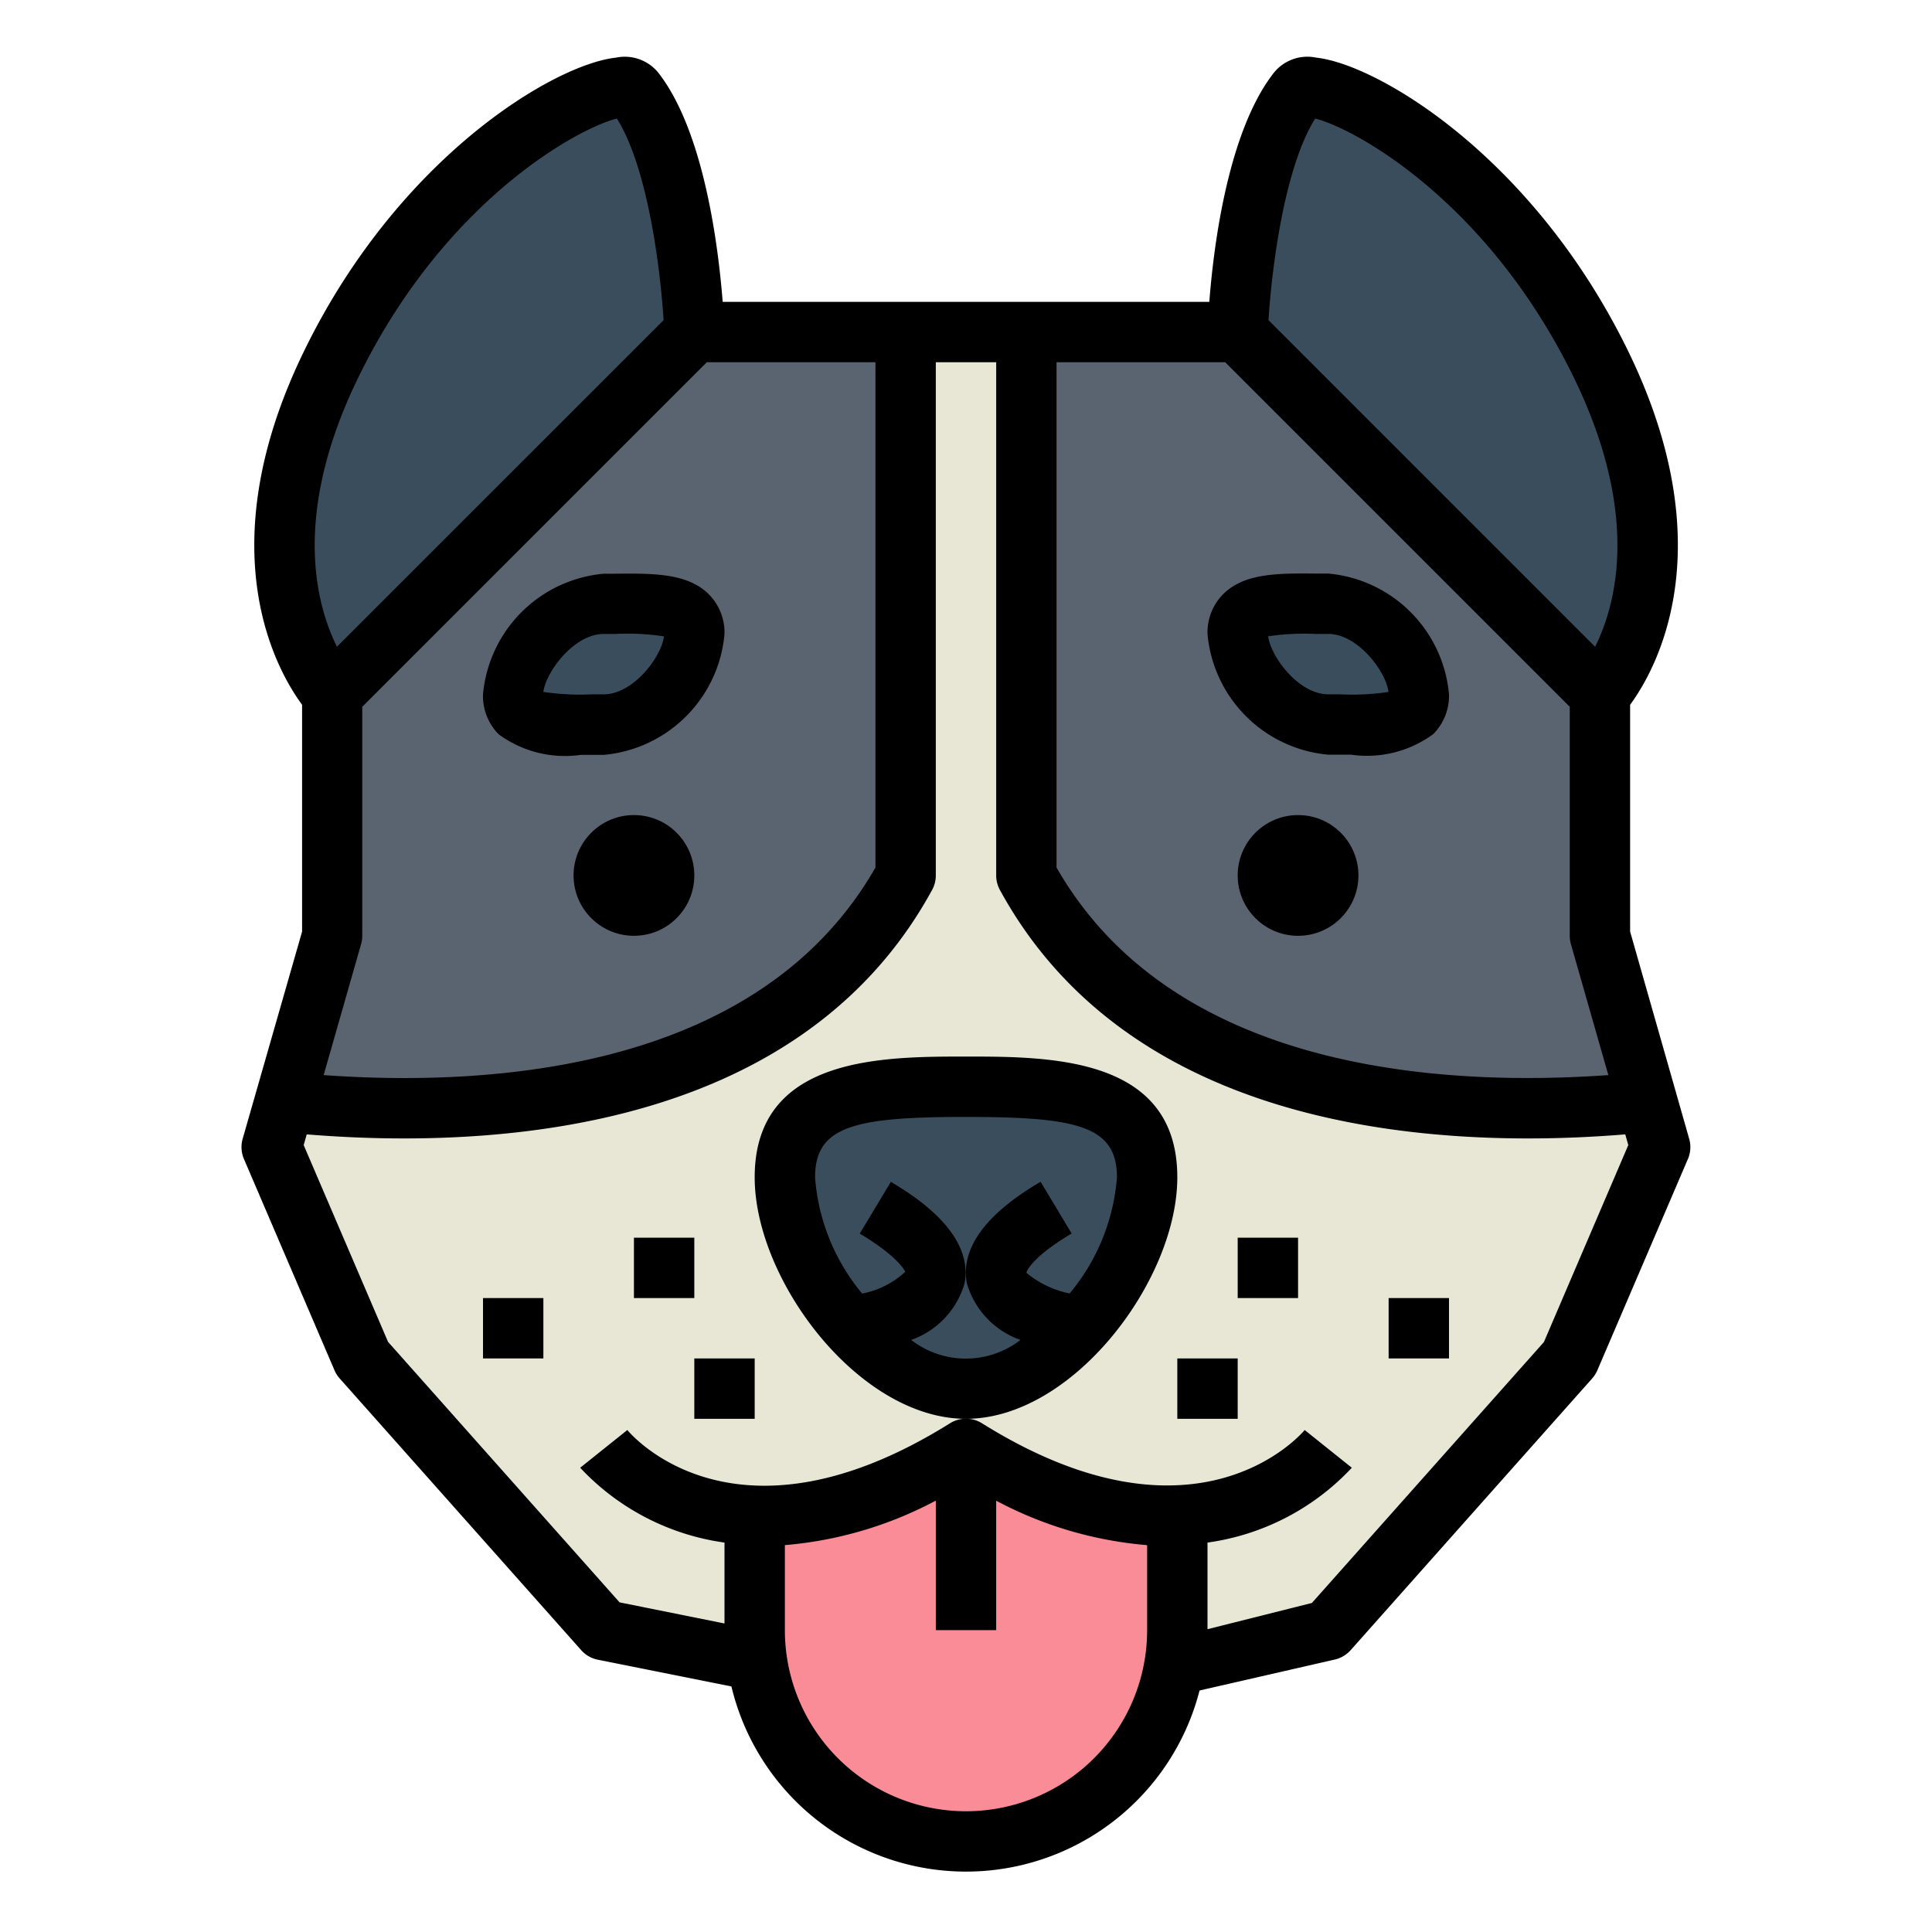 <svg height="512" viewBox="0 0 64 64" width="512" xmlns="http://www.w3.org/2000/svg"><g id="Filled_outline" data-name="Filled outline"><path d="m53 31v-8l-12-12h-18l-12 12v8l-2 7 3 7 8 9 5 1h.08a6.991 6.991 0 0 0 13.84 0h1.08l4-1 8-9 3-7z" fill="#e8e7d6"/><path d="m32 48a12.312 12.312 0 0 1 -7 2.212v3.788a7 7 0 0 0 14 0v-3.788a12.312 12.312 0 0 1 -7-2.212z" fill="#f98c96"/><path d="m54.574 36.508-1.574-5.508v-8l-12-12h-7v18c4.36 7.994 15.052 8.065 20.574 7.508z" fill="#5a6470"/><path d="m9.426 36.508c5.522.557 16.214.486 20.574-7.508v-18h-7l-12 12v8z" fill="#5a6470"/><g fill="#394d5c"><path d="m23 11s-.208-5.75-2-8c-.535-.672-6.462 1.807-10 9s0 11 0 11z"/><path d="m38 39c0 2.979-3.069 7-6 7s-6-4.021-6-7 3.069-3 6-3 6 .021 6 3z"/><path d="m41 11s.208-5.75 2-8c.535-.672 6.462 1.807 10 9s0 11 0 11z"/><path d="m17 23c0 1.1 1.343 1 3 1a3.428 3.428 0 0 0 3-3c0-1.105-1.343-1-3-1a3.427 3.427 0 0 0 -3 3z"/><path d="m47 23c0 1.1-1.343 1-3 1a3.428 3.428 0 0 1 -3-3c0-1.105 1.343-1 3-1a3.427 3.427 0 0 1 3 3z"/></g><path d="m39 39c0-4-4.213-4-7-4s-7 0-7 4c0 3.419 3.461 8 7 8s7-4.581 7-8zm-5 3.161c0-.005.1-.464 1.5-1.3l-1.029-1.714c-.684.41-2.766 1.659-2.442 3.364a2.818 2.818 0 0 0 1.775 1.876 2.958 2.958 0 0 1 -3.62 0 2.812 2.812 0 0 0 1.768-1.873c.324-1.7-1.758-2.954-2.441-3.364l-1.03 1.714c1.347.808 1.494 1.264 1.509 1.263a2.889 2.889 0 0 1 -1.43.724 6.8 6.8 0 0 1 -1.56-3.851c0-1.7 1.311-2 5-2s5 .3 5 2a6.807 6.807 0 0 1 -1.567 3.847 3.217 3.217 0 0 1 -1.433-.686z"/><circle cx="21" cy="29" r="2"/><circle cx="43" cy="29" r="2"/><path d="m8.038 37.726a1 1 0 0 0 .043.668l3 7a.992.992 0 0 0 .172.27l8 9a.992.992 0 0 0 .551.316l4.425.885a7.989 7.989 0 0 0 15.508.135l4.5-1.03a1.007 1.007 0 0 0 .505-.306l8-9a.992.992 0 0 0 .172-.27l3-7a1 1 0 0 0 .043-.668l-1.957-6.866v-7.514c.837-1.138 3.149-5.176-.1-11.787-3.133-6.371-8.257-9.428-10.3-9.65a1.428 1.428 0 0 0 -1.375.468c-1.544 1.93-2.025 5.787-2.165 7.623h-16.12c-.144-1.836-.621-5.693-2.158-7.623a1.434 1.434 0 0 0 -1.375-.468c-2.047.222-7.171 3.279-10.3 9.65-3.252 6.611-.94 10.649-.1 11.787v7.514zm29.962 16.274a6 6 0 0 1 -12 0v-2.816a12.92 12.92 0 0 0 5-1.474v4.29h2v-4.287a12.9 12.9 0 0 0 5 1.472zm5.567-50.072c1.246.3 5.662 2.671 8.536 8.513 2.255 4.586 1.434 7.592.737 8.985l-10.819-10.82c.103-1.658.512-5.029 1.546-6.678zm-8.567 8.072h5.586l11.414 11.414v7.586a1.007 1.007 0 0 0 .038.274l1.24 4.34c-5.657.4-14.448-.183-18.278-6.875zm-6 0v16.739c-3.83 6.692-12.626 7.279-18.278 6.875l1.24-4.34a1.007 1.007 0 0 0 .038-.274v-7.586l11.414-11.414zm-17.1.441c2.874-5.842 7.29-8.211 8.536-8.513 1.032 1.647 1.442 5.019 1.546 6.678l-10.82 10.818c-.694-1.395-1.516-4.406.738-8.983zm-1.739 25.137c.988.08 2.073.134 3.223.134 6.056 0 13.807-1.475 17.494-8.233a1 1 0 0 0 .122-.479v-17h2v17a1 1 0 0 0 .122.479c3.687 6.758 11.437 8.233 17.494 8.233 1.15 0 2.235-.054 3.223-.134l.1.355-2.795 6.524-7.686 8.643-3.458.869v-2.869a8.049 8.049 0 0 0 4.781-2.479l-1.562-1.25c-.034.044-3.526 4.254-10.689-.223a1 1 0 0 0 -1.06 0c-7.091 4.431-10.55.392-10.689.223l-1.562 1.25a8.065 8.065 0 0 0 4.781 2.479v2.68l-3.476-.7-7.669-8.628-2.795-6.519z"/><path d="m21 41h2v2h-2z"/><path d="m23 45h2v2h-2z"/><path d="m16 43h2v2h-2z"/><path d="m41 41h2v2h-2z"/><path d="m39 45h2v2h-2z"/><path d="m46 43h2v2h-2z"/><path d="m19.242 25.006h.366.392a4.411 4.411 0 0 0 4-4 1.8 1.8 0 0 0 -.521-1.321c-.7-.693-1.8-.693-3.087-.68h-.392a4.411 4.411 0 0 0 -4 4 1.8 1.8 0 0 0 .521 1.321 3.711 3.711 0 0 0 2.721.68zm.758-4.006h.4a8.028 8.028 0 0 1 1.594.08c-.073.655-1 1.921-2 1.921h-.4a8.324 8.324 0 0 1 -1.594-.08c.078-.652 1.009-1.921 2-1.921z"/><path d="m44 25h.392.366a3.711 3.711 0 0 0 2.721-.682 1.8 1.8 0 0 0 .521-1.318 4.411 4.411 0 0 0 -4-4h-.392c-1.289-.011-2.391-.013-3.087.68a1.8 1.8 0 0 0 -.521 1.32 4.411 4.411 0 0 0 4 4zm-.4-4h.4c.991 0 1.922 1.266 1.995 1.921a8.01 8.01 0 0 1 -1.595.079h-.4c-.981 0-1.9-1.24-1.992-1.922a8.344 8.344 0 0 1 1.592-.078z"/></g></svg>